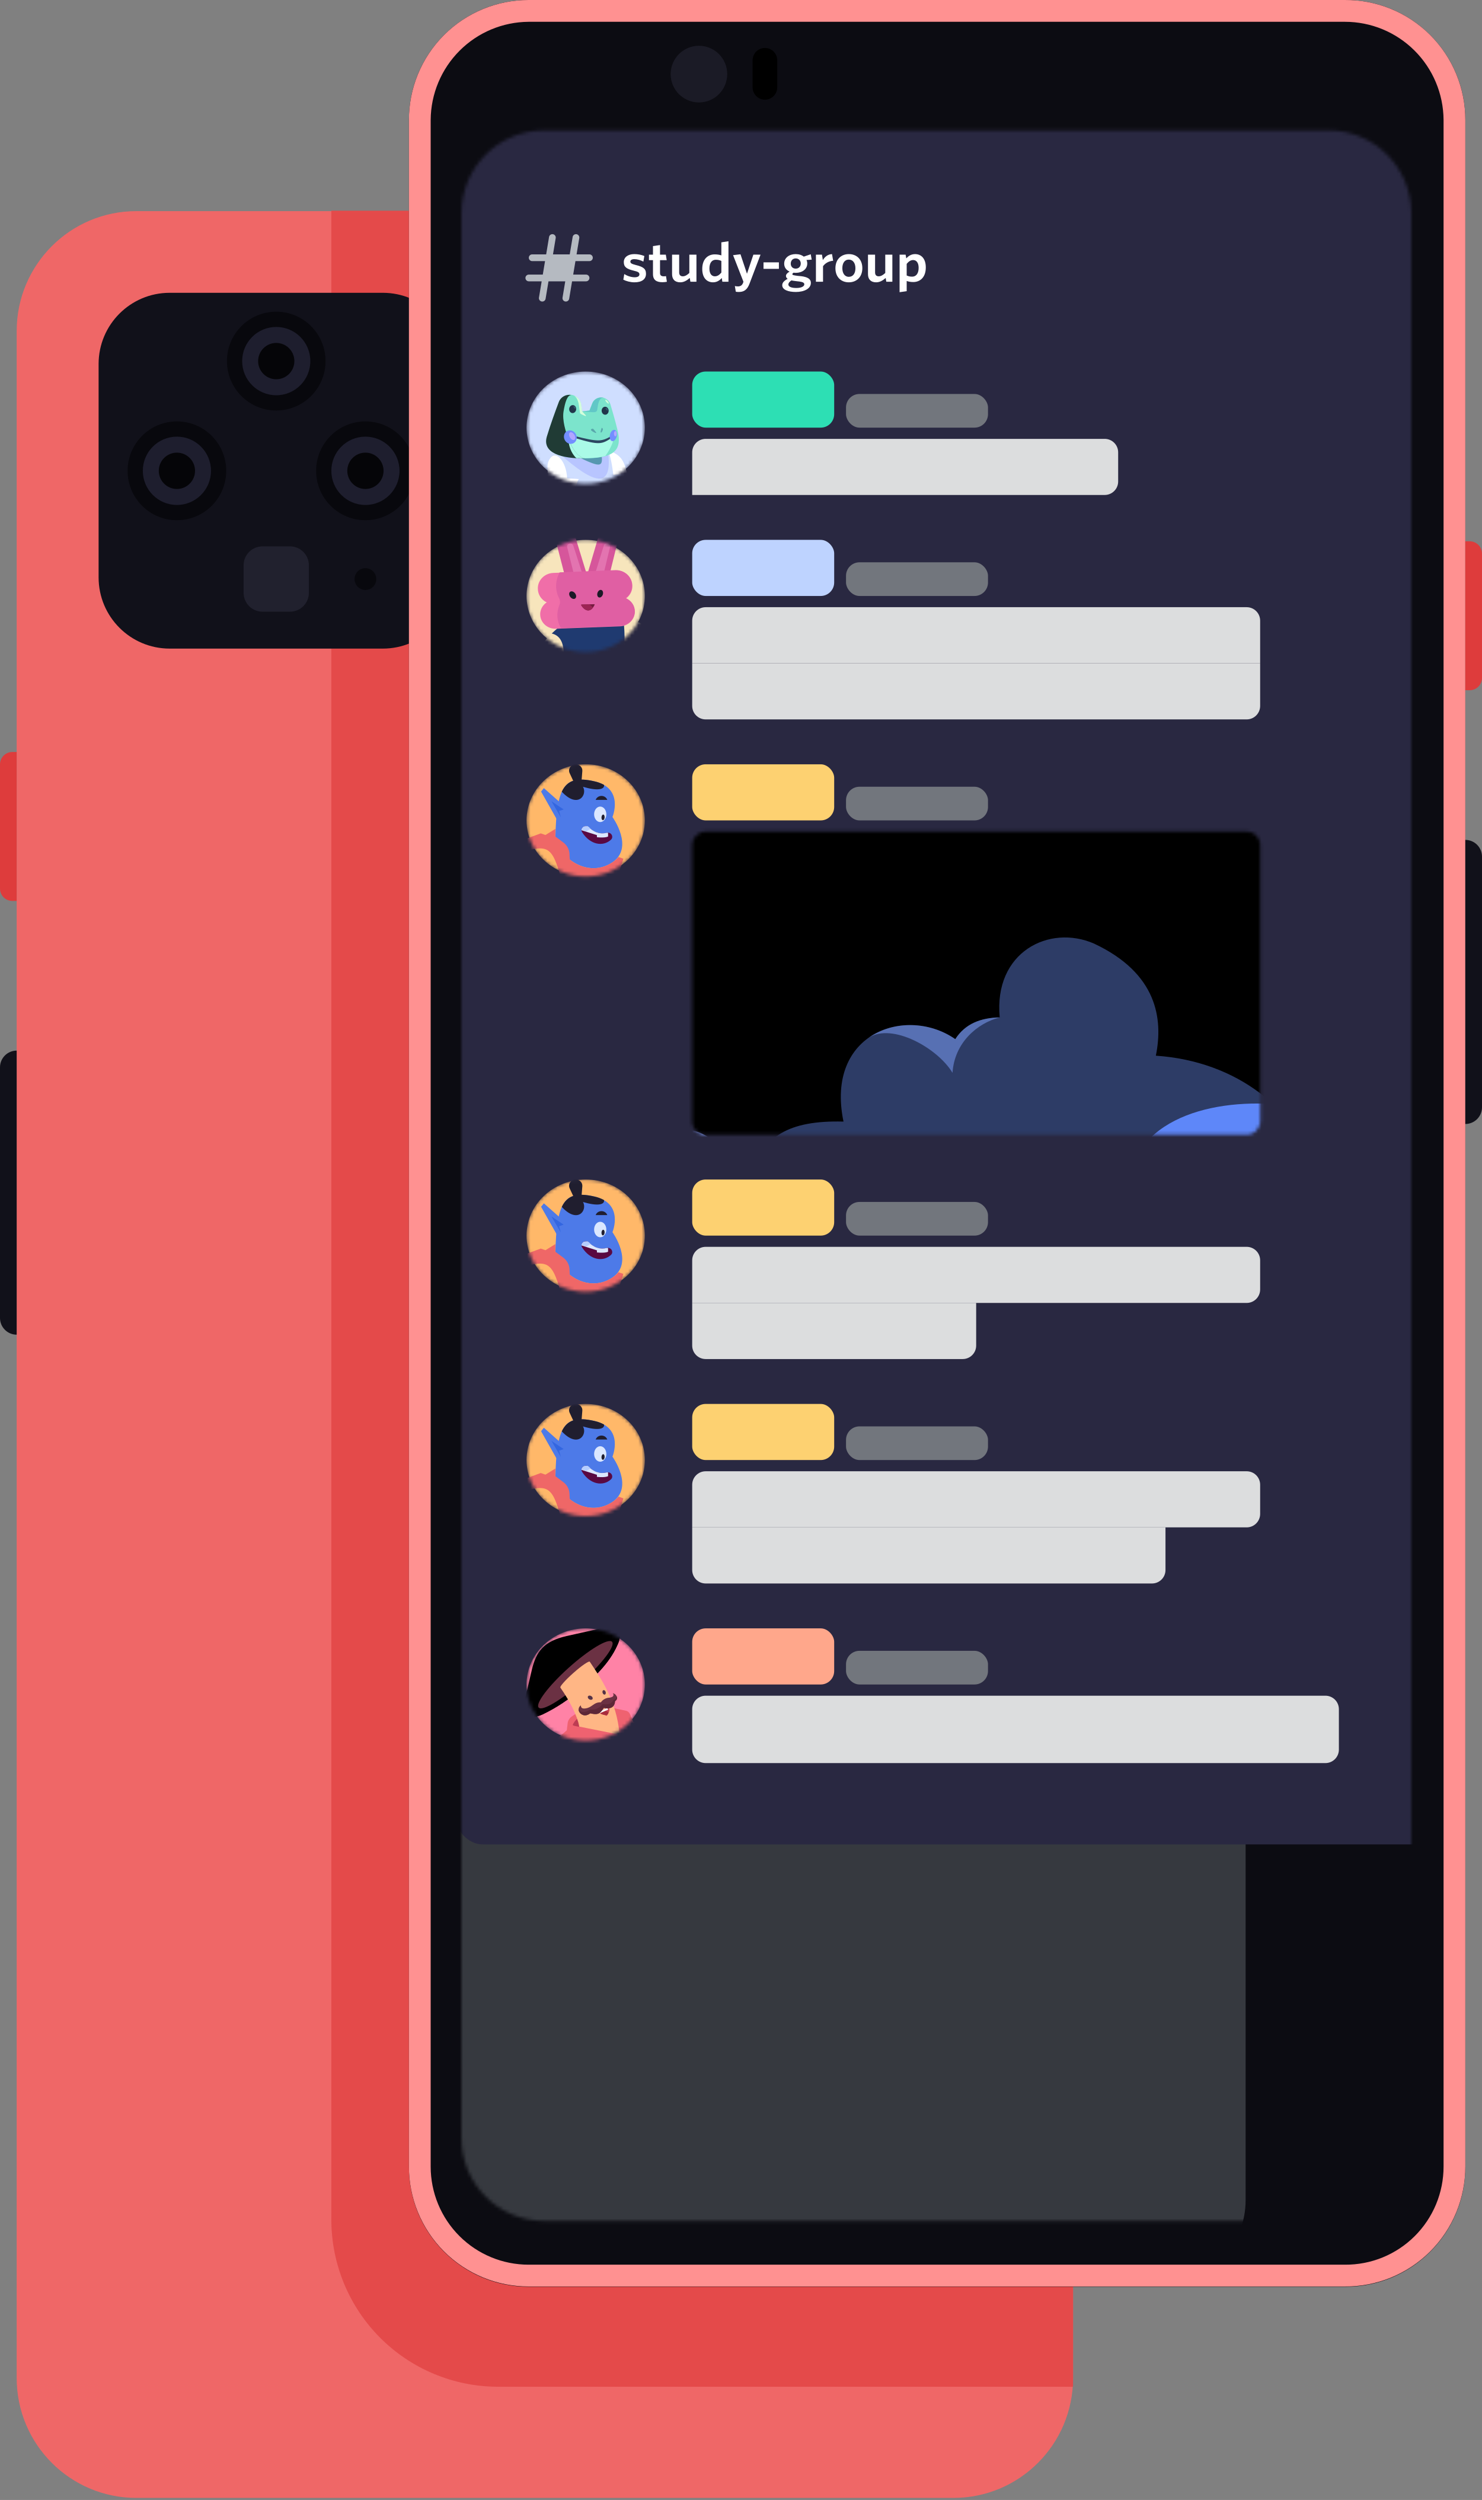 <svg width="440" height="742" viewBox="0 0 440 742" fill="none" xmlns="http://www.w3.org/2000/svg">
<rect x="0" y="0" width="440" height="742" fill="#808080" stroke="none"/>
<g clipPath="url(#clip0_26173_42682)">
<path d="M40.471 741.396H283.073C302.69 741.396 318.592 725.465 318.592 705.814L318.592 98.249C318.592 78.598 302.69 62.667 283.073 62.667H40.471C20.854 62.667 4.952 78.598 4.952 98.249L4.952 705.814C4.952 725.465 20.854 741.396 40.471 741.396Z" fill="#EF6767"/>
<path d="M283.072 62.538H98.375V659.018C98.432 672.098 103.643 684.626 112.876 693.875C122.108 703.124 134.614 708.345 147.67 708.402H318.59V98.335C318.619 93.645 317.721 88.995 315.949 84.653C314.176 80.311 311.565 76.363 308.264 73.036C304.962 69.709 301.037 67.069 296.714 65.267C292.391 63.465 287.754 62.538 283.072 62.538Z" fill="#E44A4A"/>
<path d="M4.951 267.403H3.66C2.689 267.403 1.758 267.017 1.072 266.329C0.386 265.642 9.48906e-05 264.709 9.48906e-05 263.737L9.48906e-05 226.861C9.48906e-05 225.889 0.386 224.956 1.072 224.269C1.758 223.581 2.689 223.195 3.66 223.195H4.951L4.951 267.403Z" fill="#DE3C3C"/>
<path d="M4.951 396.144C3.638 396.144 2.379 395.622 1.45 394.691C0.522 393.761 9.48906e-05 392.5 9.48906e-05 391.184L9.48906e-05 316.786C9.48906e-05 315.47 0.522 314.209 1.45 313.279C2.379 312.349 3.638 311.826 4.951 311.826V311.826L4.951 396.144Z" fill="#11111A"/>
<path d="M113.659 86.906H50.371C38.72 86.906 29.275 96.368 29.275 108.04V171.375C29.275 183.047 38.72 192.509 50.371 192.509H113.659C125.31 192.509 134.755 183.047 134.755 171.375V108.04C134.755 96.368 125.31 86.906 113.659 86.906Z" fill="#11111A"/>
<path d="M108.493 175.106C110.276 175.106 111.722 173.657 111.722 171.871C111.722 170.084 110.276 168.636 108.493 168.636C106.709 168.636 105.264 170.084 105.264 171.871C105.264 173.657 106.709 175.106 108.493 175.106Z" fill="#08080D"/>
<path d="M82.015 121.841C90.099 121.841 96.653 115.275 96.653 107.177C96.653 99.078 90.099 92.513 82.015 92.513C73.931 92.513 67.377 99.078 67.377 107.177C67.377 115.275 73.931 121.841 82.015 121.841Z" fill="#08080D"/>
<path d="M82.016 117.312C87.603 117.312 92.133 112.775 92.133 107.177C92.133 101.579 87.603 97.041 82.016 97.041C76.428 97.041 71.898 101.579 71.898 107.177C71.898 112.775 76.428 117.312 82.016 117.312Z" fill="#1E1E2E"/>
<path d="M82.016 112.568C84.989 112.568 87.398 110.154 87.398 107.177C87.398 104.199 84.989 101.786 82.016 101.786C79.044 101.786 76.635 104.199 76.635 107.177C76.635 110.154 79.044 112.568 82.016 112.568Z" fill="#050508"/>
<path d="M86.105 162.167H77.925C74.834 162.167 72.328 164.677 72.328 167.774V175.947C72.328 179.043 74.834 181.554 77.925 181.554H86.105C89.196 181.554 91.702 179.043 91.702 175.947V167.774C91.702 164.677 89.196 162.167 86.105 162.167Z" fill="#21212E"/>
<path d="M52.525 154.404C60.609 154.404 67.163 147.838 67.163 139.74C67.163 131.641 60.609 125.076 52.525 125.076C44.44 125.076 37.887 131.641 37.887 139.74C37.887 147.838 44.44 154.404 52.525 154.404Z" fill="#08080D"/>
<path d="M52.524 149.875C58.111 149.875 62.641 145.337 62.641 139.739C62.641 134.142 58.111 129.604 52.524 129.604C46.936 129.604 42.406 134.142 42.406 139.739C42.406 145.337 46.936 149.875 52.524 149.875Z" fill="#1E1E2E"/>
<path d="M52.524 145.131C55.496 145.131 57.906 142.717 57.906 139.74C57.906 136.762 55.496 134.349 52.524 134.349C49.552 134.349 47.143 136.762 47.143 139.74C47.143 142.717 49.552 145.131 52.524 145.131Z" fill="#050508"/>
<path d="M108.493 154.404C116.578 154.404 123.131 147.838 123.131 139.74C123.131 131.641 116.578 125.076 108.493 125.076C100.409 125.076 93.856 131.641 93.856 139.74C93.856 147.838 100.409 154.404 108.493 154.404Z" fill="#08080D"/>
<path d="M108.492 149.875C114.08 149.875 118.61 145.337 118.61 139.739C118.61 134.142 114.08 129.604 108.492 129.604C102.905 129.604 98.375 134.142 98.375 139.739C98.375 145.337 102.905 149.875 108.492 149.875Z" fill="#1E1E2E"/>
<path d="M108.493 145.131C111.465 145.131 113.875 142.717 113.875 139.74C113.875 136.762 111.465 134.349 108.493 134.349C105.521 134.349 103.111 136.762 103.111 139.74C103.111 142.717 105.521 145.131 108.493 145.131Z" fill="#050508"/>
<path d="M399.53 0H156.927C137.31 0 121.408 15.931 121.408 35.582V643.146C121.408 662.798 137.31 678.728 156.927 678.728H399.53C419.146 678.728 435.048 662.798 435.048 643.146V35.582C435.048 15.931 419.146 0 399.53 0Z" fill="#0C0C12"/>
<path d="M399.314 6.47C407.042 6.469 414.456 9.53 419.94 14.983C425.424 20.437 428.533 27.841 428.59 35.582V643.06C428.59 646.902 427.832 650.705 426.358 654.251C424.884 657.797 422.724 661.016 420.003 663.722C417.281 666.429 414.052 668.569 410.501 670.019C406.951 671.469 403.149 672.201 399.314 672.173H156.927C149.219 672.173 141.828 669.106 136.378 663.646C130.928 658.186 127.866 650.781 127.866 643.06V35.582C127.922 27.878 131.002 20.506 136.44 15.059C141.878 9.611 149.237 6.526 156.927 6.47H399.314ZM399.314 0H156.927C152.262 0 147.644 0.921 143.334 2.709C139.025 4.497 135.11 7.118 131.811 10.422C128.513 13.726 125.897 17.648 124.112 21.965C122.327 26.282 121.408 30.909 121.408 35.582V643.06C121.408 647.733 122.327 652.36 124.112 656.677C125.897 660.994 128.513 664.916 131.811 668.22C135.11 671.524 139.025 674.145 143.334 675.934C147.644 677.722 152.262 678.642 156.927 678.642H399.314C403.997 678.671 408.639 677.771 412.973 675.996C417.307 674.22 421.248 671.604 424.569 668.297C427.89 664.99 430.526 661.058 432.324 656.727C434.122 652.396 435.048 647.751 435.048 643.06V35.582C435.048 30.891 434.122 26.247 432.324 21.915C430.526 17.584 427.89 13.652 424.569 10.345C421.248 7.038 417.307 4.422 412.973 2.647C408.639 0.871 403.997 -0.028 399.314 0Z" fill="#FF9191"/>
<mask id="mask0_26173_42682" style="mask-type:alpha" maskUnits="userSpaceOnUse" x="137" y="38" width="283" height="622">
<path d="M394.462 38.711H161.546C147.993 38.711 137.006 49.718 137.006 63.295V634.588C137.006 648.165 147.993 659.172 161.546 659.172H394.462C408.015 659.172 419.002 648.165 419.002 634.588V63.295C419.002 49.718 408.015 38.711 394.462 38.711Z" fill="#36393F"/>
</mask>
<g mask="url(#mask0_26173_42682)">
<path d="M345.28 57.188H112.364C98.811 57.188 87.824 68.194 87.824 81.771V653.064C87.824 666.641 98.811 677.648 112.364 677.648H345.28C358.833 677.648 369.82 666.641 369.82 653.064V81.771C369.82 68.194 358.833 57.188 345.28 57.188Z" fill="#36393F"/>
<g clipPath="url(#clip1_26173_42682)">
<rect x="135.25" y="34.5" width="323.194" height="512.927" rx="8" fill="#292841"/>
<path d="M191.792 81.263C191.792 79.748 190.931 79.181 188.736 78.648C187.471 78.332 187.155 78.082 187.155 77.649C187.155 77.216 187.541 76.916 188.332 76.916C189.175 76.916 190.176 77.2 191.019 77.649L191.3 75.984C190.457 75.634 189.438 75.418 188.332 75.418C186.364 75.418 185.205 76.4 185.205 77.799C185.205 79.265 186.066 79.831 188.121 80.33C189.473 80.647 189.842 80.88 189.842 81.446C189.842 81.979 189.35 82.296 188.437 82.296C187.383 82.296 186.259 81.912 185.345 81.346L185.064 83.012C185.872 83.428 187.137 83.794 188.367 83.794C190.597 83.794 191.792 82.845 191.792 81.263Z" fill="white"/>
<path d="M197.995 83.628L197.732 81.946C197.539 81.996 197.31 82.012 197.064 82.012C196.256 82.012 195.958 81.663 195.958 81.013V77.216H197.943L197.679 75.584H195.958V72.736L193.867 73.036V75.584H192.673V77.216H193.867V81.346C193.867 83.178 194.992 83.761 196.66 83.761C197.275 83.761 197.661 83.694 197.995 83.628Z" fill="white"/>
<path d="M199.534 75.584V81.363C199.534 82.878 200.36 83.794 201.958 83.794C203.082 83.794 203.996 83.212 204.786 82.495L204.979 83.628H206.771V75.584H204.663V81.013C204.048 81.613 203.381 82.012 202.731 82.012C201.958 82.012 201.642 81.546 201.642 80.847V75.584H199.534Z" fill="white"/>
<path d="M210.621 79.714C210.621 77.949 211.412 77.1 212.518 77.1C213.239 77.1 213.643 77.216 214.17 77.449V80.897C213.608 81.579 213.01 82.012 212.237 82.012C211.307 82.012 210.621 81.28 210.621 79.714ZM208.496 79.831C208.496 82.545 209.919 83.794 211.693 83.794C212.87 83.794 213.695 83.195 214.293 82.512L214.468 83.628H216.277V71.604L214.17 71.92V75.801C213.66 75.634 213.01 75.501 212.202 75.501C210.235 75.501 208.496 76.833 208.496 79.831Z" fill="white"/>
<path d="M219.316 86.659C220.845 86.659 221.828 86.076 222.548 84.144L225.798 75.584H223.672L221.775 81.246L219.843 75.468L217.648 75.734L220.722 83.611L220.651 83.844C220.37 84.71 219.808 85.01 219.106 85.01C218.737 85.01 218.438 84.96 218.175 84.894L218.456 86.576C218.649 86.625 218.86 86.659 219.316 86.659Z" fill="white"/>
<path d="M231.249 79.797V77.866H226.683V79.797H231.249Z" fill="white"/>
<path d="M237.74 78.199C237.74 79.081 237.178 79.731 236.247 79.731C235.334 79.731 234.772 79.098 234.772 78.265C234.772 77.383 235.316 76.7 236.247 76.7C237.143 76.7 237.74 77.35 237.74 78.199ZM240.744 83.961C240.744 82.728 239.655 82.212 237.916 81.979L236.827 81.879C235.509 81.696 235.246 81.629 235.246 81.363C235.246 81.23 235.386 81.08 235.597 80.93C235.808 80.963 236.036 80.98 236.282 80.98C238.109 80.98 239.672 79.947 239.672 78.215C239.672 77.849 239.602 77.483 239.444 77.166L240.989 77.066L240.708 75.468L238.636 76.167C238.021 75.684 237.213 75.418 236.229 75.418C234.332 75.418 232.822 76.5 232.822 78.265C232.822 79.331 233.419 80.164 234.42 80.614C233.718 81.013 233.349 81.446 233.349 81.896C233.349 82.212 233.507 82.512 233.841 82.762C232.787 83.328 232.242 83.911 232.242 84.66C232.242 85.993 233.981 86.659 236.282 86.659C238.741 86.659 240.744 85.693 240.744 83.961ZM236.423 85.476C234.824 85.476 234.069 85.043 234.069 84.444C234.069 84.028 234.35 83.644 234.965 83.228C235.386 83.311 235.65 83.361 236.229 83.428L237.371 83.561C238.425 83.711 238.794 83.961 238.794 84.394C238.794 84.993 237.933 85.476 236.423 85.476Z" fill="white"/>
<path d="M247.358 77.399L247.024 75.418C245.707 75.484 244.864 76.267 244.301 77.2L244.038 75.584H242.246V83.628H244.354V79.015C244.969 78.149 246.04 77.483 247.358 77.399Z" fill="white"/>
<path d="M256.026 79.598C256.026 76.983 254.34 75.418 252.021 75.418C249.72 75.418 248.034 77 248.034 79.614C248.034 82.229 249.702 83.794 252.003 83.794C254.322 83.794 256.026 82.212 256.026 79.598ZM253.971 79.614C253.971 81.113 253.303 82.162 252.003 82.162C250.774 82.162 250.089 81.08 250.089 79.598C250.089 78.115 250.756 77.05 252.003 77.05C253.268 77.05 253.971 78.132 253.971 79.614Z" fill="white"/>
<path d="M257.701 75.584V81.363C257.701 82.878 258.526 83.794 260.124 83.794C261.249 83.794 262.162 83.212 262.952 82.495L263.146 83.628H264.937V75.584H262.829V81.013C262.215 81.613 261.547 82.012 260.897 82.012C260.124 82.012 259.808 81.546 259.808 80.847V75.584H257.701Z" fill="white"/>
<path d="M272.74 79.498C272.74 81.263 271.915 82.112 270.825 82.112C270.105 82.112 269.701 81.996 269.192 81.763V78.315C269.754 77.633 270.351 77.183 271.107 77.183C272.055 77.183 272.74 77.949 272.74 79.498ZM274.865 79.381C274.865 76.683 273.443 75.418 271.669 75.418C270.492 75.418 269.666 76.034 269.069 76.683L268.876 75.584H267.084V86.725L269.192 86.426V83.395C269.701 83.578 270.351 83.711 271.159 83.711C273.109 83.711 274.865 82.379 274.865 79.381Z" fill="white"/>
<mask id="mask1_26173_42682" style="mask-type:alpha" maskUnits="userSpaceOnUse" x="156" y="110" width="36" height="34">
<ellipse cx="173.893" cy="126.927" rx="17.565" ry="16.654" fill="#C4C4C4"/>
</mask>
<g mask="url(#mask1_26173_42682)">
<ellipse cx="173.893" cy="126.927" rx="17.565" ry="16.654" fill="#CFDEFF"/>
<path d="M193.45 149.356C193.113 148.57 192.56 147.884 191.85 147.371C191.141 146.858 190.302 146.538 189.423 146.445L187.588 146.248C184.894 137.152 186.209 135.099 178.427 133.014L172.139 132.763C172.139 132.763 165.751 132.827 163.422 135.826L166.78 146.164C166.78 146.164 165.483 153.004 166.119 156.48L174.301 155.517L177.928 166.539C191.295 164.719 197.486 158.816 197.486 158.816L193.45 149.356Z" fill="#CFDEFF"/>
<path d="M164.918 133.612C173.914 141.691 182.031 147.224 180.582 134.557L164.918 133.612Z" fill="#B8C5FF"/>
<path d="M169.32 134.587C177.137 138.149 179.169 139.487 178.629 135.261L169.32 134.587Z" fill="#5697B0"/>
<path d="M186.176 140.509C185.206 136.693 184.487 135.046 180.512 133.646C181.595 136.046 182.095 140.989 182.095 140.989L186.176 140.509Z" fill="white"/>
<path d="M172.811 122.104L172.511 119.99C172.411 119.301 172.084 118.657 171.579 118.152C171.074 117.647 170.416 117.306 169.701 117.18V117.18C168.915 117.044 168.108 117.177 167.422 117.555C166.735 117.933 166.212 118.532 165.945 119.247C164.963 121.842 163.429 126.018 162.376 129.53C160.7 135.127 168.472 136.472 176.095 135.961C183.719 135.449 184.415 132.254 183.327 127.616C182.63 124.723 181.752 121.768 181.204 119.932C181.037 119.419 180.718 118.962 180.287 118.617C179.856 118.271 179.33 118.052 178.775 117.986V117.986C178.152 117.913 177.525 118.04 176.991 118.347C176.458 118.655 176.049 119.124 175.828 119.683L174.986 121.848L172.811 122.104Z" fill="#7CE4CC"/>
<path d="M182.311 129.777L181.767 129.592L178.99 130.499L176.161 130.832L171.249 129.864C171.249 129.864 168.523 125.849 168.75 130.296C168.926 133.368 170.299 135.139 171.133 135.952C172.78 136.035 174.43 136.016 176.072 135.896C177.312 135.837 178.539 135.646 179.731 135.327C180.551 134.209 181.87 132.148 182.311 129.777Z" fill="#AAFAE7"/>
<path opacity="0.74" d="M168.661 129.993C168.023 128.31 166.864 124.765 167.316 122.102C167.769 119.439 168.374 117.252 169.659 117.238C168.877 117.102 168.073 117.235 167.39 117.612C166.706 117.989 166.185 118.586 165.919 119.299C164.942 121.887 163.415 126.05 162.367 129.553C160.871 134.537 166.9 136.134 173.636 136.055C172.172 135.815 170.304 134.332 168.661 129.993Z" fill="url(#paint0_linear_26173_42682)"/>
<path d="M173.635 136.016L173.093 136.025L172.578 136.03L171.771 135.988L171.518 136.018L171.112 135.983C170.286 135.201 168.92 133.438 168.745 130.38C168.733 130.325 168.735 130.268 168.75 130.214C170.364 134.34 172.202 135.8 173.635 136.016Z" fill="#AAFAE7"/>
<path d="M181.664 129.306L181.664 129.93C178.694 131.792 178.213 132.309 170.51 129.936L170.428 129.355L170.761 129.447C177.281 131.073 178.526 131.221 181.664 129.306Z" fill="#2C4661"/>
<path d="M169.911 131.686C170.91 131.426 171.461 130.344 171.141 129.269C170.821 128.195 169.751 127.535 168.751 127.795C167.752 128.055 167.201 129.137 167.521 130.212C167.841 131.286 168.911 131.946 169.911 131.686Z" fill="#738EFF"/>
<path d="M183.122 129.465C183.321 128.543 183.027 127.703 182.464 127.589C181.902 127.475 181.284 128.13 181.085 129.052C180.885 129.974 181.18 130.813 181.742 130.927C182.304 131.041 182.922 130.386 183.122 129.465Z" fill="#738EFF"/>
<path opacity="0.41" d="M175.482 127.683C175.339 127.48 175.578 127.342 175.768 127.264C175.844 127.237 175.929 127.233 176.009 127.253C176.089 127.273 176.16 127.316 176.214 127.377L176.945 128.282C177.157 128.56 176.843 128.57 176.529 128.386C176.216 128.203 175.702 128.015 175.482 127.683Z" fill="#284E7A"/>
<path opacity="0.41" d="M178.745 128.112L178.961 127.62C178.999 127.536 179.01 127.442 178.992 127.351C178.974 127.26 178.928 127.176 178.861 127.11L178.761 127.012C178.752 127.001 178.74 126.993 178.727 126.989C178.713 126.984 178.699 126.982 178.685 126.984C178.671 126.985 178.658 126.99 178.647 126.998C178.635 127.006 178.626 127.016 178.62 127.028C178.488 127.379 178.386 127.74 178.315 128.108C178.285 128.496 178.538 128.467 178.745 128.112Z" fill="#284E7A"/>
<path d="M175.6 122.321L172.867 122.118L175.046 121.862L175.89 119.691C176.111 119.131 176.521 118.66 177.056 118.352C177.59 118.044 178.219 117.916 178.842 117.989V117.989L179.375 118.092C178.076 117.859 177.646 119.291 177.403 121.032C177.279 121.986 177.32 122.478 175.6 122.321Z" fill="#61C7C7"/>
<path d="M180.704 121.921C180.703 121.264 180.238 120.727 179.665 120.72C179.092 120.713 178.627 121.24 178.628 121.897C178.628 122.553 179.094 123.091 179.667 123.097C180.24 123.104 180.704 122.577 180.704 121.921Z" fill="#21354A"/>
<path d="M171.061 121.525C171.125 120.871 170.714 120.296 170.143 120.24C169.572 120.183 169.057 120.667 168.993 121.321C168.929 121.975 169.34 122.55 169.911 122.606C170.482 122.663 170.997 122.178 171.061 121.525Z" fill="#21354A"/>
<path d="M166.755 146.28C167.934 146.306 169.437 146.185 170.777 146.137C170.749 145.624 170.791 145.11 170.905 144.609C171.104 143.768 171.413 142.955 171.824 142.19C170.75 142.096 169.446 142.002 168.38 141.962C168.122 136.903 165.324 134.151 163.801 135.541C163.079 136.198 162.643 137.093 162.579 138.051C162.546 138.825 162.637 140.08 162.591 140.36C162.464 141.283 161.786 141.555 162.631 143.272C163.068 144.128 162.276 146.229 166.755 146.28Z" fill="white"/>
<path d="M170.416 117.422C171.508 118.089 171.793 119.702 171.885 120.351C171.976 120.999 172.14 122.16 172.182 122.457C172.224 122.754 172.323 122.852 173.357 123.306C174.391 123.761 173.958 123.318 173.485 122.797L172.849 122.131L172.552 120.025C172.468 119.45 172.226 118.905 171.85 118.447C171.475 117.99 170.979 117.635 170.416 117.422V117.422Z" fill="#D4FFDC"/>
<path d="M180.1 121.125C180.493 121.271 180.587 122.14 180.196 121.801C179.804 121.462 179.559 120.941 180.1 121.125Z" fill="#335A70"/>
<path d="M170.559 120.623C170.923 120.772 171.022 121.668 170.654 121.299C170.287 120.929 169.989 120.442 170.559 120.623Z" fill="#335A70"/>
<path d="M170.486 130.558C170.861 130.371 170.886 129.723 170.543 129.111C170.2 128.499 169.619 128.154 169.244 128.341C168.869 128.528 168.843 129.176 169.186 129.788C169.529 130.4 170.111 130.745 170.486 130.558Z" fill="#B2A6FF"/>
<path d="M183.084 128.726C183.081 128.292 182.901 127.94 182.682 127.938C182.463 127.937 182.287 128.287 182.29 128.721C182.293 129.154 182.473 129.507 182.692 129.509C182.911 129.51 183.086 129.16 183.084 128.726Z" fill="#B2A6FF"/>
<path d="M180.197 118.868C180.809 119.346 180.988 120.204 180.3 119.598C179.613 118.991 179.457 118.295 180.197 118.868Z" fill="#D4FFDC"/>
</g>
<g clipPath="url(#clip2_26173_42682)">
<rect x="205.51" y="110.273" width="42.156" height="16.654" rx="4" fill="#2DDFB4"/>
<rect x="251.179" y="116.935" width="42.156" height="9.992" rx="4" fill="#72767D"/>
</g>
<path d="M205.51 134.258C205.51 132.049 207.301 130.258 209.51 130.258H327.977C330.186 130.258 331.977 132.049 331.977 134.258V142.911C331.977 145.12 330.186 146.911 327.977 146.911H205.51V134.258Z" fill="#DCDDDE"/>
<mask id="mask2_26173_42682" style="mask-type:alpha" maskUnits="userSpaceOnUse" x="156" y="160" width="36" height="34">
<ellipse cx="173.893" cy="176.887" rx="17.565" ry="16.654" fill="#C4C4C4"/>
</mask>
<g mask="url(#mask2_26173_42682)">
<ellipse cx="173.893" cy="176.887" rx="17.565" ry="16.654" fill="#F7E5BC"/>
<path d="M194.092 187.312L191.705 192.532C191.518 192.944 191.246 193.317 190.905 193.627C190.564 193.938 190.16 194.18 189.718 194.341C189.276 194.501 188.805 194.575 188.332 194.56C187.859 194.544 187.395 194.439 186.966 194.25L178.045 190.401L182.488 183.76L187.924 186.635L188.725 184.388C191.531 185.445 193.029 186.37 194.092 187.312Z" fill="#F7E5BC"/>
<path d="M183.726 184.784C187.315 185.346 187.646 186.056 188.604 187.84L184.754 187.427L183.726 184.784Z" fill="#F7E5BC"/>
<path d="M166.824 156.487C166.11 156.698 165.508 157.158 165.139 157.775C164.77 158.392 164.663 159.118 164.838 159.807L168.41 173.634L174.804 172.378L170.501 158.37C170.393 158.016 170.212 157.685 169.968 157.398C169.724 157.11 169.422 156.872 169.079 156.697C168.737 156.522 168.361 156.413 167.974 156.377C167.587 156.341 167.196 156.378 166.824 156.487V156.487Z" fill="#D6569B"/>
<path d="M170.379 170.396L172.905 170.297L170.222 161.971C170.185 161.851 170.122 161.74 170.038 161.644C169.953 161.549 169.849 161.471 169.731 161.415C169.613 161.359 169.485 161.327 169.353 161.32C169.222 161.314 169.091 161.333 168.967 161.376V161.376C168.751 161.455 168.573 161.606 168.467 161.801C168.361 161.996 168.334 162.221 168.392 162.433L170.379 170.396Z" fill="#E374B0"/>
<path d="M181.617 156.421C182.334 156.625 182.941 157.08 183.317 157.693C183.692 158.307 183.807 159.033 183.638 159.724L180.223 173.568L173.812 172.395L177.958 158.337C178.062 157.981 178.24 157.649 178.482 157.359C178.723 157.07 179.023 156.829 179.363 156.65C179.704 156.472 180.079 156.36 180.466 156.32C180.853 156.281 181.244 156.315 181.617 156.421V156.421Z" fill="#D6569B"/>
<path d="M179.195 170.363L176.687 170.28L179.265 161.921C179.302 161.802 179.365 161.691 179.449 161.596C179.534 161.5 179.639 161.423 179.757 161.369C179.875 161.314 180.004 161.284 180.136 161.279C180.267 161.275 180.398 161.297 180.52 161.343V161.343C180.735 161.418 180.915 161.565 181.024 161.757C181.133 161.949 181.164 162.172 181.112 162.384L179.195 170.363Z" fill="#E374B0"/>
<path d="M186.356 190.517L185.311 193.655L185.171 194.052L183.882 197.884H159.907C159.681 197.042 159.96 196.877 160.569 195.935C161.179 194.993 160.866 195.241 160.953 192.961C161.022 191.359 161.632 189.872 163.81 188.022C164.472 187.477 164.629 187.262 165.309 186.668L165.518 186.486L165.622 186.387L165.762 186.288L182.14 183.843L185.433 189.046L186.356 190.517Z" fill="#F7E5BC"/>
<path d="M185.311 193.655C185.206 195.158 185.067 196.579 184.893 197.884H167.278C167.295 197.207 167.313 196.364 167.347 195.34C167.345 195.23 167.35 195.119 167.365 195.01V193.738C167.243 190.715 166.337 188.65 163.811 188.022C164.281 187.576 164.769 187.13 165.309 186.668L165.518 186.486L165.762 186.288L182.14 183.843C183.429 184.289 184.283 184.603 185.259 185.544C185.363 186.734 185.416 187.907 185.433 189.046C185.45 190.649 185.398 192.185 185.311 193.655Z" fill="#1F3A70"/>
<path d="M183.739 177.304L164.73 178.025C162.228 178.12 160.281 180.12 160.381 182.492L160.382 182.498C160.482 184.87 162.591 186.717 165.093 186.622L184.102 185.901C186.604 185.806 188.551 183.806 188.451 181.434L188.45 181.427C188.35 179.055 186.241 177.209 183.739 177.304Z" fill="#F06EA8"/>
<path d="M182.746 169.314L164.276 170.048C161.633 170.153 159.579 172.27 159.69 174.777L159.697 174.927C159.807 177.434 162.04 179.381 164.684 179.276L183.154 178.542C185.798 178.437 187.852 176.32 187.741 173.813L187.734 173.663C187.623 171.156 185.39 169.209 182.746 169.314Z" fill="#F06EA8"/>
<path d="M184.039 185.759C186.478 185.659 188.482 183.793 188.482 181.48C188.49 180.639 188.236 179.815 187.753 179.109C187.27 178.404 186.578 177.85 185.764 177.515C186.377 177.072 186.868 176.496 187.195 175.834C187.523 175.173 187.677 174.446 187.646 173.716V173.567C187.619 172.971 187.468 172.385 187.202 171.843C186.936 171.302 186.56 170.815 186.096 170.412C185.631 170.008 185.087 169.696 184.495 169.492C183.903 169.287 183.274 169.196 182.645 169.223L166.163 169.884C164.682 172.576 164.891 175.467 165.988 177.549C166.148 177.864 166.239 178.206 166.254 178.556C166.269 178.905 166.208 179.254 166.075 179.58C164.49 183.578 166.581 186.469 166.581 186.469L184.039 185.759Z" fill="#E05FA3"/>
<path d="M170.73 177.661C171.148 177.401 171.172 176.733 170.782 176.168C170.392 175.603 169.736 175.355 169.318 175.615C168.899 175.875 168.876 176.543 169.266 177.108C169.655 177.673 170.311 177.921 170.73 177.661Z" fill="#1B1926"/>
<path d="M178.985 176.427C179.166 175.812 178.952 175.218 178.507 175.1C178.063 174.982 177.555 175.385 177.374 176.001C177.193 176.616 177.407 177.21 177.851 177.327C178.296 177.445 178.804 177.042 178.985 176.427Z" fill="#1B1926"/>
<path d="M172.557 179.647C173.707 181.497 175.397 181.926 176.529 179.531C176.543 179.51 176.55 179.485 176.549 179.46C176.548 179.435 176.54 179.411 176.525 179.39C176.511 179.37 176.49 179.353 176.467 179.343C176.443 179.333 176.416 179.329 176.39 179.333L172.679 179.432C172.654 179.435 172.63 179.443 172.609 179.457C172.588 179.47 172.571 179.488 172.559 179.509C172.547 179.53 172.54 179.554 172.54 179.578C172.54 179.602 172.546 179.625 172.557 179.647Z" fill="#751B40"/>
<path d="M174.874 179.382L172.679 179.432C172.654 179.435 172.63 179.443 172.609 179.457C172.588 179.47 172.571 179.488 172.559 179.509C172.547 179.53 172.54 179.554 172.54 179.578C172.54 179.602 172.546 179.625 172.557 179.647C173.55 181.232 174.926 181.778 176.024 180.39C175.752 179.956 175.352 179.606 174.874 179.382V179.382Z" fill="#9C2455"/>
</g>
<g clipPath="url(#clip3_26173_42682)">
<rect x="205.51" y="160.234" width="42.156" height="16.654" rx="4" fill="#BED3FF"/>
<rect x="251.179" y="166.896" width="42.156" height="9.992" rx="4" fill="#72767D"/>
</g>
<path d="M205.51 184.218C205.51 182.009 207.301 180.218 209.51 180.218H370.133C372.342 180.218 374.133 182.009 374.133 184.218V196.872H205.51V184.218Z" fill="#DCDDDE"/>
<path d="M205.51 196.872H374.133V209.525C374.133 211.734 372.342 213.525 370.133 213.525H209.51C207.301 213.525 205.51 211.734 205.51 209.525V196.872Z" fill="#DCDDDE"/>
<mask id="mask3_26173_42682" style="mask-type:alpha" maskUnits="userSpaceOnUse" x="156" y="226" width="36" height="35">
<ellipse cx="173.893" cy="243.501" rx="17.565" ry="16.654" fill="#C4C4C4"/>
</mask>
<g mask="url(#mask3_26173_42682)">
<ellipse cx="173.893" cy="243.501" rx="17.565" ry="16.654" fill="#FFB869"/>
<path d="M164.879 248.94C166.929 255.699 175.176 260.381 181.792 255.964C188.408 251.546 181.838 242.491 181.838 242.491C181.838 242.491 185.426 233.921 176.434 231.889C167.441 229.857 165.205 233.567 164.879 248.94Z" fill="#4D7AE8"/>
<path d="M178.204 243.993C177.2 243.993 176.387 242.964 176.387 241.695C176.387 240.427 177.2 239.398 178.204 239.398C179.207 239.398 180.021 240.427 180.021 241.695C180.021 242.964 179.207 243.993 178.204 243.993Z" fill="#DBE7FF"/>
<path d="M178.984 243.439C178.727 243.423 178.546 243.034 178.579 242.572C178.612 242.11 178.847 241.748 179.104 241.765C179.361 241.781 179.542 242.17 179.509 242.632C179.476 243.095 179.24 243.456 178.984 243.439Z" fill="#201E2F"/>
<path d="M180.3 237.411C180.18 237.068 179.949 236.769 179.639 236.558C179.329 236.346 178.958 236.232 178.576 236.232C178.195 236.232 177.823 236.346 177.514 236.558C177.204 236.769 176.973 237.068 176.853 237.411H180.3Z" fill="#201E2F"/>
<path d="M180.114 247.173C178.344 247.614 176.434 247.217 174.849 245.582C174.642 245.359 174.352 245.22 174.039 245.195C173.726 245.17 173.415 245.262 173.172 245.45C172.907 245.62 172.724 245.883 172.663 246.181C172.602 246.479 172.668 246.788 172.846 247.04C175.269 250.795 179.043 251.369 181.372 249.249C181.532 249.113 181.651 248.939 181.717 248.745C181.782 248.55 181.792 248.343 181.745 248.145C181.713 247.975 181.643 247.815 181.542 247.672C181.441 247.53 181.309 247.409 181.156 247.318C181.002 247.226 180.83 247.166 180.651 247.141C180.472 247.116 180.289 247.127 180.114 247.173Z" fill="#590942"/>
<path d="M178.763 247.35C179.22 247.353 179.675 247.294 180.114 247.173H180.533V248.277C180.533 248.277 179.834 248.763 177.225 248.498V247.88L172.659 246.422C172.661 246.24 172.708 246.061 172.797 245.9C172.887 245.738 173.015 245.599 173.172 245.494C173.172 245.483 173.177 245.471 173.185 245.463C173.194 245.455 173.206 245.45 173.218 245.45C173.41 245.326 173.639 245.264 173.871 245.274C173.917 245.229 174.01 245.274 174.057 245.274H174.476C174.523 245.318 174.569 245.318 174.569 245.362C174.569 245.406 174.663 245.362 174.663 245.406L174.849 245.539C175.125 245.838 175.438 246.105 175.781 246.334L176.433 246.731C176.737 246.909 177.067 247.043 177.412 247.129C177.847 247.271 178.303 247.345 178.763 247.35Z" fill="#DBE7FF"/>
<path d="M173.172 245.45C173.172 245.438 173.177 245.427 173.185 245.419C173.194 245.41 173.206 245.406 173.218 245.406C173.41 245.281 173.639 245.219 173.871 245.229C173.917 245.185 174.01 245.229 174.057 245.229H174.476C174.523 245.273 174.569 245.273 174.569 245.317C174.569 245.362 174.663 245.317 174.663 245.362L174.849 245.494C174.996 245.678 175.168 245.841 175.361 245.98L174.057 246.731L172.659 246.289C172.675 246.122 172.729 245.961 172.817 245.816C172.906 245.671 173.027 245.546 173.172 245.45Z" fill="#B5CDFF"/>
<path d="M166.789 234.981C168.466 231.447 171.402 230.74 176.434 231.889C177.447 232.103 178.421 232.461 179.322 232.949C179.602 234.363 177.319 234.804 173.079 233.523C174.477 235.909 171.588 240.149 166.789 234.981Z" fill="#201E2F"/>
<path d="M172.66 231.756L172.893 228.841C172.914 228.575 172.874 228.307 172.776 228.057C172.678 227.807 172.524 227.58 172.325 227.391C172.126 227.202 171.887 227.057 171.623 226.964C171.359 226.871 171.077 226.833 170.796 226.853C170.48 226.87 170.173 226.959 169.901 227.114C169.63 227.268 169.402 227.482 169.237 227.739C169.072 227.995 168.975 228.286 168.954 228.585C168.934 228.885 168.99 229.185 169.119 229.459L170.517 232.463L172.66 231.756Z" fill="#201E2F"/>
<path d="M160.546 247.35L161.944 247.836L164.879 246.024V248.277L167.302 250.088C167.811 250.485 168.23 250.975 168.534 251.529C168.838 252.084 169.021 252.69 169.072 253.313L169.165 255.124C172.706 257.907 177.552 258.791 181.792 255.964C182.481 255.527 183.094 254.99 183.609 254.373L185.053 254.859C185.053 254.859 182.118 266.566 177.226 268.686C172.334 270.806 168.932 268.686 168.932 268.686C163.807 252.165 165.298 249.072 152.625 253.843L152.02 250.486L160.546 247.35Z" fill="#EF6767"/>
<path d="M170.703 242.093L161.477 233.92L160.639 234.936L167.767 247.526L170.703 242.093Z" fill="#4D7AE8"/>
<path d="M167.348 240.238L163.714 237.808L166.509 242.579L165.997 240.724L167.348 240.238Z" fill="#3366E0"/>
</g>
<g clipPath="url(#clip4_26173_42682)">
<rect x="205.51" y="226.848" width="42.156" height="16.654" rx="4" fill="#FDD171"/>
<rect x="251.179" y="233.509" width="42.156" height="9.992" rx="4" fill="#72767D"/>
</g>
<mask id="mask4_26173_42682" style="mask-type:alpha" maskUnits="userSpaceOnUse" x="205" y="246" width="170" height="91">
<path d="M205.51 250.832C205.51 248.623 207.301 246.832 209.51 246.832H370.133C372.342 246.832 374.133 248.623 374.133 250.832V332.761C374.133 334.97 372.342 336.761 370.133 336.761H209.51C207.301 336.761 205.51 334.97 205.51 332.761V250.832Z" fill="#DCDDDE"/>
</mask>
<g mask="url(#mask4_26173_42682)">
<path d="M533.866 226.848H-122.075V348.433H533.866V226.848Z" fill="url(#paint1_linear_26173_42682)"/>
<path d="M251.107 226.848C151.343 273.52 36.338 348.432 36.338 348.432H-14.097L160.787 226.848H251.107Z" fill="url(#paint2_linear_26173_42682)"/>
<path d="M419.456 226.848C327.231 260.779 215.381 304.149 215.381 304.149C245.126 285.232 336.04 238.987 371.602 226.848H419.456Z" fill="url(#paint3_linear_26173_42682)"/>
<path d="M250.595 253.631C278.148 237.958 294.843 230.208 294.843 230.208C273.805 232.966 261.411 241.648 250.595 253.631Z" fill="url(#paint4_linear_26173_42682)"/>
<path opacity="0.4" d="M343.168 313.336C345.36 302.518 343.659 288.902 324.813 280.065C311.518 274.258 294.986 282.551 296.809 301.974C291.237 302.071 286.567 303.819 283.617 308.422C269.277 298.419 244.92 306.324 250.431 332.894C234.083 332.448 226.36 337.4 223.554 348.432H324.813L390.571 348.374C385.47 329.476 367.238 314.948 343.168 313.336Z" fill="#7196FF"/>
<path opacity="0.5" d="M282.797 318.424C283.371 309.451 290.151 303.683 296.809 301.974C291.237 302.071 286.566 303.819 283.616 308.422C275.893 303.042 265.282 302.848 257.969 307.956C264.913 303.547 278.372 311.044 282.797 318.424Z" fill="#83A4FF"/>
<path d="M461.963 348.432C461.963 324.659 444.448 324.018 444.448 324.018C448.955 299.643 424.024 279.599 398.704 293.039C373.384 306.48 387.232 328.835 387.232 328.835C367.3 325.086 340.628 328.796 335.24 348.432H461.963Z" fill="#5E87F9"/>
<path d="M236.542 348.432C233.1 343.207 222.673 340.877 214.93 342.256C211.14 335.4 199.484 331.612 190.941 339.226C183.218 338.565 173.017 340.993 172.033 348.432H236.542Z" fill="#83A4FF"/>
</g>
<mask id="mask5_26173_42682" style="mask-type:alpha" maskUnits="userSpaceOnUse" x="156" y="350" width="36" height="34">
<ellipse cx="173.893" cy="366.737" rx="17.565" ry="16.654" fill="#C4C4C4"/>
</mask>
<g mask="url(#mask5_26173_42682)">
<ellipse cx="173.893" cy="366.737" rx="17.565" ry="16.654" fill="#FFB869"/>
<path d="M164.879 372.176C166.929 378.934 175.176 383.617 181.792 379.199C188.408 374.782 181.838 365.726 181.838 365.726C181.838 365.726 185.426 357.157 176.434 355.125C167.441 353.093 165.205 356.803 164.879 372.176Z" fill="#4D7AE8"/>
<path d="M178.204 367.228C177.2 367.228 176.387 366.2 176.387 364.931C176.387 363.663 177.2 362.634 178.204 362.634C179.207 362.634 180.021 363.663 180.021 364.931C180.021 366.2 179.207 367.228 178.204 367.228Z" fill="#DBE7FF"/>
<path d="M178.984 366.675C178.727 366.659 178.546 366.27 178.579 365.808C178.612 365.345 178.847 364.984 179.104 365.001C179.361 365.017 179.542 365.405 179.509 365.868C179.476 366.33 179.24 366.692 178.984 366.675Z" fill="#201E2F"/>
<path d="M180.3 360.646C180.18 360.303 179.949 360.005 179.639 359.794C179.329 359.582 178.958 359.468 178.576 359.468C178.195 359.468 177.823 359.582 177.514 359.794C177.204 360.005 176.973 360.303 176.853 360.646H180.3Z" fill="#201E2F"/>
<path d="M180.114 370.409C178.344 370.85 176.434 370.453 174.849 368.818C174.642 368.594 174.352 368.455 174.039 368.431C173.726 368.406 173.415 368.497 173.172 368.686C172.907 368.856 172.724 369.119 172.663 369.417C172.602 369.715 172.668 370.024 172.846 370.276C175.269 374.031 179.043 374.605 181.372 372.485C181.532 372.349 181.651 372.174 181.717 371.98C181.782 371.786 181.792 371.579 181.745 371.38C181.713 371.211 181.643 371.05 181.542 370.908C181.441 370.766 181.309 370.645 181.156 370.554C181.002 370.462 180.83 370.402 180.651 370.377C180.472 370.352 180.289 370.363 180.114 370.409Z" fill="#590942"/>
<path d="M178.763 370.586C179.22 370.589 179.675 370.53 180.114 370.409H180.533V371.513C180.533 371.513 179.834 371.999 177.225 371.734V371.116L172.659 369.658C172.661 369.476 172.708 369.297 172.797 369.135C172.887 368.974 173.015 368.835 173.172 368.73C173.172 368.718 173.177 368.707 173.185 368.699C173.194 368.691 173.206 368.686 173.218 368.686C173.41 368.562 173.639 368.5 173.871 368.509C173.917 368.465 174.01 368.509 174.057 368.509H174.476C174.523 368.554 174.569 368.554 174.569 368.598C174.569 368.642 174.663 368.598 174.663 368.642L174.849 368.774C175.125 369.074 175.438 369.341 175.781 369.57L176.433 369.967C176.737 370.144 177.067 370.278 177.412 370.365C177.847 370.507 178.303 370.581 178.763 370.586Z" fill="#DBE7FF"/>
<path d="M173.172 368.686C173.172 368.674 173.177 368.663 173.185 368.655C173.194 368.646 173.206 368.642 173.218 368.642C173.41 368.517 173.639 368.455 173.871 368.465C173.917 368.421 174.01 368.465 174.057 368.465H174.476C174.523 368.509 174.569 368.509 174.569 368.553C174.569 368.597 174.663 368.553 174.663 368.597L174.849 368.73C174.996 368.913 175.168 369.077 175.361 369.216L174.057 369.967L172.659 369.525C172.675 369.358 172.729 369.197 172.817 369.052C172.906 368.907 173.027 368.782 173.172 368.686Z" fill="#B5CDFF"/>
<path d="M166.789 358.217C168.466 354.683 171.402 353.976 176.434 355.125C177.447 355.339 178.421 355.697 179.322 356.185C179.602 357.598 177.319 358.04 173.079 356.759C174.477 359.144 171.588 363.385 166.789 358.217Z" fill="#201E2F"/>
<path d="M172.66 354.992L172.893 352.076C172.914 351.81 172.874 351.543 172.776 351.293C172.678 351.043 172.524 350.816 172.325 350.627C172.126 350.438 171.887 350.292 171.623 350.2C171.359 350.107 171.077 350.069 170.796 350.089C170.48 350.106 170.173 350.195 169.901 350.349C169.63 350.504 169.402 350.718 169.237 350.975C169.072 351.231 168.975 351.521 168.954 351.821C168.934 352.121 168.99 352.421 169.119 352.695L170.517 355.699L172.66 354.992Z" fill="#201E2F"/>
<path d="M160.546 370.585L161.944 371.071L164.879 369.26V371.513L167.302 373.324C167.811 373.721 168.23 374.211 168.534 374.765C168.838 375.319 169.021 375.926 169.072 376.549L169.165 378.36C172.706 381.143 177.552 382.027 181.792 379.199C182.481 378.763 183.094 378.226 183.609 377.609L185.053 378.095C185.053 378.095 182.118 389.801 177.226 391.922C172.334 394.042 168.932 391.922 168.932 391.922C163.807 375.4 165.298 372.308 152.625 377.079L152.02 373.722L160.546 370.585Z" fill="#EF6767"/>
<path d="M170.703 365.328L161.477 357.156L160.639 358.172L167.767 370.762L170.703 365.328Z" fill="#4D7AE8"/>
<path d="M167.348 363.474L163.714 361.044L166.509 365.815L165.997 363.959L167.348 363.474Z" fill="#3366E0"/>
</g>
<g clipPath="url(#clip5_26173_42682)">
<rect x="205.51" y="350.083" width="42.156" height="16.654" rx="4" fill="#FDD171"/>
<rect x="251.179" y="356.745" width="42.156" height="9.992" rx="4" fill="#72767D"/>
</g>
<path d="M205.51 374.068C205.51 371.859 207.301 370.068 209.51 370.068H370.133C372.342 370.068 374.133 371.859 374.133 374.068V382.721C374.133 384.93 372.342 386.721 370.133 386.721H205.51V374.068Z" fill="#DCDDDE"/>
<path d="M205.51 386.721H289.821V399.375C289.821 401.584 288.03 403.375 285.821 403.375H209.51C207.301 403.375 205.51 401.584 205.51 399.375V386.721Z" fill="#DCDDDE"/>
<mask id="mask6_26173_42682" style="mask-type:alpha" maskUnits="userSpaceOnUse" x="156" y="416" width="36" height="35">
<ellipse cx="173.893" cy="433.351" rx="17.565" ry="16.654" fill="#C4C4C4"/>
</mask>
<g mask="url(#mask6_26173_42682)">
<ellipse cx="173.893" cy="433.351" rx="17.565" ry="16.654" fill="#FFB869"/>
<path d="M164.879 438.79C166.929 445.548 175.176 450.231 181.792 445.813C188.408 441.396 181.838 432.34 181.838 432.34C181.838 432.34 185.426 423.77 176.434 421.738C167.441 419.706 165.205 423.417 164.879 438.79Z" fill="#4D7AE8"/>
<path d="M178.204 433.842C177.2 433.842 176.387 432.814 176.387 431.545C176.387 430.277 177.2 429.248 178.204 429.248C179.207 429.248 180.021 430.277 180.021 431.545C180.021 432.814 179.207 433.842 178.204 433.842Z" fill="#DBE7FF"/>
<path d="M178.984 433.289C178.727 433.272 178.546 432.884 178.579 432.422C178.612 431.959 178.847 431.598 179.104 431.614C179.361 431.631 179.542 432.019 179.509 432.482C179.476 432.944 179.24 433.306 178.984 433.289Z" fill="#201E2F"/>
<path d="M180.3 427.26C180.18 426.917 179.949 426.619 179.639 426.407C179.329 426.196 178.958 426.082 178.576 426.082C178.195 426.082 177.823 426.196 177.514 426.407C177.204 426.619 176.973 426.917 176.853 427.26H180.3Z" fill="#201E2F"/>
<path d="M180.114 437.022C178.344 437.464 176.434 437.066 174.849 435.432C174.642 435.208 174.352 435.069 174.039 435.045C173.726 435.02 173.415 435.111 173.172 435.3C172.907 435.47 172.724 435.733 172.663 436.031C172.602 436.329 172.668 436.638 172.846 436.89C175.269 440.645 179.043 441.219 181.372 439.098C181.532 438.962 181.651 438.788 181.717 438.594C181.782 438.4 181.792 438.193 181.745 437.994C181.713 437.825 181.643 437.664 181.542 437.522C181.441 437.38 181.309 437.259 181.156 437.167C181.002 437.076 180.83 437.016 180.651 436.991C180.472 436.966 180.289 436.977 180.114 437.022Z" fill="#590942"/>
<path d="M178.763 437.199C179.22 437.203 179.675 437.143 180.114 437.023H180.533V438.127C180.533 438.127 179.834 438.613 177.225 438.348V437.729L172.659 436.272C172.661 436.09 172.708 435.911 172.797 435.749C172.887 435.588 173.015 435.449 173.172 435.344C173.172 435.332 173.177 435.321 173.185 435.313C173.194 435.304 173.206 435.3 173.218 435.3C173.41 435.175 173.639 435.114 173.871 435.123C173.917 435.079 174.01 435.123 174.057 435.123H174.476C174.523 435.167 174.569 435.167 174.569 435.211C174.569 435.256 174.663 435.211 174.663 435.256L174.849 435.388C175.125 435.688 175.438 435.955 175.781 436.183L176.433 436.581C176.737 436.758 177.067 436.892 177.412 436.978C177.847 437.12 178.303 437.195 178.763 437.199Z" fill="#DBE7FF"/>
<path d="M173.172 435.3C173.172 435.288 173.177 435.277 173.185 435.268C173.194 435.26 173.206 435.255 173.218 435.255C173.41 435.131 173.639 435.069 173.871 435.079C173.917 435.035 174.01 435.079 174.057 435.079H174.476C174.523 435.123 174.569 435.123 174.569 435.167C174.569 435.211 174.663 435.167 174.663 435.211L174.849 435.344C174.996 435.527 175.168 435.691 175.361 435.83L174.057 436.581L172.659 436.139C172.675 435.972 172.729 435.81 172.817 435.665C172.906 435.52 173.027 435.396 173.172 435.3Z" fill="#B5CDFF"/>
<path d="M166.789 424.831C168.466 421.297 171.402 420.59 176.434 421.738C177.447 421.953 178.421 422.31 179.322 422.799C179.602 424.212 177.319 424.654 173.079 423.373C174.477 425.758 171.588 429.999 166.789 424.831Z" fill="#201E2F"/>
<path d="M172.66 421.606L172.893 418.69C172.914 418.424 172.874 418.157 172.776 417.907C172.678 417.657 172.524 417.429 172.325 417.241C172.126 417.052 171.887 416.906 171.623 416.813C171.359 416.72 171.077 416.683 170.796 416.702C170.48 416.719 170.173 416.809 169.901 416.963C169.63 417.117 169.402 417.332 169.237 417.588C169.072 417.845 168.975 418.135 168.954 418.435C168.934 418.734 168.99 419.034 169.119 419.309L170.517 422.312L172.66 421.606Z" fill="#201E2F"/>
<path d="M160.546 437.199L161.944 437.685L164.879 435.874V438.127L167.302 439.938C167.811 440.335 168.23 440.825 168.534 441.379C168.838 441.933 169.021 442.54 169.072 443.163L169.165 444.974C172.706 447.757 177.552 448.64 181.792 445.813C182.481 445.377 183.094 444.84 183.609 444.223L185.053 444.709C185.053 444.709 182.118 456.415 177.226 458.536C172.334 460.656 168.932 458.536 168.932 458.536C163.807 442.014 165.298 438.922 152.625 443.693L152.02 440.336L160.546 437.199Z" fill="#EF6767"/>
<path d="M170.703 431.942L161.477 423.77L160.639 424.786L167.767 437.376L170.703 431.942Z" fill="#4D7AE8"/>
<path d="M167.348 430.087L163.714 427.658L166.509 432.429L165.997 430.573L167.348 430.087Z" fill="#3366E0"/>
</g>
<g clipPath="url(#clip6_26173_42682)">
<rect x="205.51" y="416.697" width="42.156" height="16.654" rx="4" fill="#FDD171"/>
<rect x="251.179" y="423.359" width="42.156" height="9.992" rx="4" fill="#72767D"/>
</g>
<path d="M205.51 440.682C205.51 438.473 207.301 436.682 209.51 436.682H370.133C372.342 436.682 374.133 438.473 374.133 440.682V449.335C374.133 451.544 372.342 453.335 370.133 453.335H205.51V440.682Z" fill="#DCDDDE"/>
<path d="M205.51 453.335H346.029V465.988C346.029 468.198 344.238 469.988 342.029 469.988H209.51C207.301 469.988 205.51 468.198 205.51 465.988V453.335Z" fill="#DCDDDE"/>
<mask id="mask7_26173_42682" style="mask-type:alpha" maskUnits="userSpaceOnUse" x="156" y="483" width="36" height="34">
<ellipse cx="173.893" cy="499.965" rx="17.565" ry="16.654" fill="#C4C4C4"/>
</mask>
<g mask="url(#mask7_26173_42682)">
<ellipse cx="173.893" cy="499.965" rx="17.565" ry="16.654" fill="#FF82A6"/>
<path d="M183.707 487.323L183.657 487.466L183.509 487.815L183.459 487.957L183.344 488.211C180.801 494.027 175.829 498.276 172.537 501.232C169.128 504.278 165.279 506.843 161.102 508.853C156.986 510.705 155.09 508.972 155.508 505.735L155.9 504.112L157.829 495.933L157.911 495.535C159.22 490.206 161.309 487.162 168.215 485.59L178.725 483.242L178.759 483.227C182.429 482.421 185.007 483.64 183.707 487.323Z" fill="url(#paint5_linear_26173_42682)"/>
<path d="M182.558 483.265C179.216 483.758 172.998 487.542 166.856 493.138C160.714 498.734 156.047 504.936 155.661 508.004C156.272 509.65 158.08 510.183 161.067 508.849C165.249 506.835 169.102 504.265 172.516 501.213C175.812 498.251 180.79 493.994 183.336 488.166L183.452 487.912L183.501 487.769L183.65 487.419L183.699 487.276C184.474 485.113 183.916 483.804 182.558 483.265Z" fill="url(#paint6_linear_26173_42682)"/>
<path d="M172.848 499.08C178.856 493.677 182.819 488.392 181.701 487.276C180.583 486.16 174.807 489.635 168.8 495.038C162.792 500.442 158.828 505.727 159.946 506.843C161.064 507.959 166.84 504.484 172.848 499.08Z" fill="#6B3143"/>
<path d="M171.434 508.317L169.858 509.4C169.477 509.639 169.159 509.958 168.928 510.334C168.697 510.71 168.557 511.132 168.52 511.571L168.281 513.556L165.513 515.985C164.934 516.528 164.599 517.267 164.574 518.052L164.617 519.947C164.617 519.947 180.041 527.946 188.259 526.646C196.477 525.345 191.28 511.771 191.28 511.771C191.205 511.638 191.094 511.526 190.958 511.447C190.823 511.369 190.669 511.327 190.512 511.326L188.064 511.134L186.986 508.676C186.886 508.448 186.731 508.246 186.533 508.086C186.334 507.927 186.1 507.815 185.849 507.762L178.615 506.216L171.434 508.317Z" fill="#EF6270"/>
<path d="M171.9 512.53C169.701 512.104 169.851 512.155 170.462 511.196C170.811 510.603 171.326 510.117 171.952 509.793L171.9 512.53Z" fill="#BD3C53"/>
<path d="M175.092 493.195C174.825 492.92 172.649 494.397 170.243 496.535C167.838 498.674 166.11 500.619 166.377 500.894C169.361 505.199 171.367 509.279 172.012 512.477L183.94 514.854C183.16 504.731 178.127 497.755 175.092 493.195Z" fill="#FFB685"/>
<path d="M179.825 502.196C179.72 501.834 179.428 501.591 179.173 501.654C178.917 501.716 178.795 502.06 178.9 502.423C179.004 502.785 179.296 503.027 179.551 502.965C179.807 502.902 179.929 502.558 179.825 502.196Z" fill="#543247"/>
<path d="M175.894 504.318C176.079 504.064 175.937 503.666 175.577 503.429C175.218 503.191 174.776 503.205 174.592 503.459C174.407 503.713 174.549 504.111 174.909 504.348C175.269 504.586 175.71 504.572 175.894 504.318Z" fill="#543247"/>
<path d="M178.356 507.795C179.355 507.336 180.27 506.876 180.704 506.996C181.138 507.117 180.959 507.879 180.496 508.731C180.033 509.584 180.165 509.203 179.063 508.91C177.96 508.617 177.591 508.147 178.356 507.795Z" fill="#C74153"/>
<path d="M178.772 507.648L178.008 508.159C178.043 508.462 178.495 508.774 179.062 508.913C179.629 509.052 180.279 509.113 180.494 508.734L180.692 508.324C180.407 508.095 179.621 507.538 178.772 507.648Z" fill="#A82C3C"/>
<path d="M180.299 506.992C179.627 507.208 178.978 507.48 178.359 507.806C177.925 508.007 177.959 508.233 178.162 508.462L180.469 507.478C180.603 507.417 180.434 507.172 180.299 506.992Z" fill="white"/>
<path d="M183.2 504.06C183.216 504.012 183.182 503.947 183.199 503.9C183.155 503.574 183.006 503.267 182.774 503.021C182.542 502.775 182.238 502.602 181.904 502.527C181.985 502.597 182.05 502.684 182.092 502.78C182.134 502.877 182.153 502.981 182.147 503.085C182.141 503.188 182.111 503.288 182.058 503.378C182.005 503.467 181.931 503.543 181.842 503.6C181.522 503.773 181.161 503.871 180.79 503.883C180.306 503.93 179.842 504.077 179.43 504.315C179.018 504.553 178.668 504.877 178.404 505.263C176.697 505.164 176.117 506.195 174.915 506.748C174.591 506.906 174.242 507.012 173.88 507.064C172.693 507.248 172.49 506.779 172.453 506.153C171.153 507.153 171.997 508.613 173.02 508.986C173.623 509.271 174.426 509.143 175.259 508.518C177.353 509.041 178.088 508.783 179.266 506.915C181.259 507.404 182.527 506.66 182.602 504.898C182.768 504.819 182.909 504.701 183.014 504.554C183.118 504.408 183.182 504.238 183.2 504.06V504.06Z" fill="#6B3143"/>
<path d="M179.264 506.911C181.258 507.4 182.527 506.655 182.602 504.891C182.768 504.812 182.909 504.694 183.014 504.547C183.118 504.401 183.182 504.23 183.2 504.052V504.052C183.216 504.004 183.183 503.939 183.199 503.891C183.163 503.724 183.106 503.562 183.029 503.406C183.056 503.673 182.979 503.937 182.813 504.147C182.647 504.357 182.404 504.499 182.131 504.544C181.552 505.817 180.347 506.05 178.957 505.765C178.957 505.765 177.427 507.837 175.265 507.344C173.764 508.518 172.139 508.341 171.782 507.178C171.756 507.562 171.862 507.947 172.085 508.273C172.307 508.599 172.633 508.849 173.013 508.985C173.617 509.27 174.42 509.141 175.254 508.516C177.349 509.039 178.085 508.781 179.264 506.911Z" fill="#5E2737"/>
</g>
<g clipPath="url(#clip7_26173_42682)">
<rect x="205.51" y="483.312" width="42.156" height="16.654" rx="4" fill="#FFA78B"/>
<rect x="251.179" y="489.973" width="42.156" height="9.992" rx="4" fill="#72767D"/>
</g>
<path d="M205.51 507.296C205.51 505.087 207.301 503.296 209.51 503.296H393.51C395.719 503.296 397.51 505.087 397.51 507.296V519.296C397.51 521.505 395.719 523.296 393.51 523.296H209.51C207.301 523.296 205.51 521.505 205.51 519.296V507.296Z" fill="#DCDDDE"/>
</g>
<path fillRule="evenodd" clipRule="evenodd" d="M164.986 70.665C165.077 70.12 164.709 69.605 164.164 69.514C163.62 69.423 163.104 69.791 163.014 70.336L162.153 75.5H158C157.448 75.5 157 75.948 157 76.5C157 77.052 157.448 77.5 158 77.5H161.82L161.153 81.5H157C156.448 81.5 156 81.948 156 82.5C156 83.052 156.448 83.5 157 83.5H160.82L160.014 88.336C159.923 88.88 160.291 89.396 160.836 89.487C161.38 89.577 161.896 89.209 161.986 88.665L162.847 83.5H167.82L167.014 88.336C166.923 88.88 167.291 89.396 167.836 89.487C168.38 89.577 168.896 89.209 168.986 88.665L169.847 83.5H174C174.552 83.5 175 83.052 175 82.5C175 81.948 174.552 81.5 174 81.5H170.18L170.847 77.5H175C175.552 77.5 176 77.052 176 76.5C176 75.948 175.552 75.5 175 75.5H171.18L171.986 70.665C172.077 70.12 171.709 69.605 171.164 69.514C170.62 69.423 170.104 69.791 170.014 70.336L169.153 75.5H164.18L164.986 70.665ZM168.153 81.5L168.82 77.5H163.847L163.18 81.5H168.153Z" fill="#B5BAC1"/>
</g>
<path d="M207.514 30.406C212.151 30.406 215.91 26.641 215.91 21.996C215.91 17.351 212.151 13.586 207.514 13.586C202.878 13.586 199.119 17.351 199.119 21.996C199.119 26.641 202.878 30.406 207.514 30.406Z" fill="#1B1B26"/>
<path d="M230.762 17.899C230.762 15.874 229.124 14.233 227.103 14.233C225.082 14.233 223.443 15.874 223.443 17.899V25.921C223.443 27.946 225.082 29.587 227.103 29.587C229.124 29.587 230.762 27.946 230.762 25.921V17.899Z" fill="black"/>
<path d="M435.049 160.657H436.34C437.311 160.657 438.242 161.043 438.928 161.731C439.614 162.418 440 163.351 440 164.323V201.199C440 202.171 439.614 203.104 438.928 203.791C438.242 204.479 437.311 204.865 436.34 204.865H435.049V160.657Z" fill="#DE3C3C"/>
<path d="M435.049 249.289C436.362 249.289 437.621 249.811 438.55 250.741C439.478 251.671 440 252.933 440 254.248V328.647C440 329.962 439.478 331.224 438.55 332.154C437.621 333.084 436.362 333.607 435.049 333.607V249.289Z" fill="#11111A"/>
</g>
<defs>
<linearGradient id="paint0_linear_26173_42682" x1="161.646" y1="129.995" x2="167.257" y2="127.744" gradientUnits="userSpaceOnUse">
<stop stopColor="#61C7C7"/>
<stop offset="1" stopColor="#54B9C7"/>
</linearGradient>
<linearGradient id="paint1_linear_26173_42682" x1="205.896" y1="348.984" x2="205.896" y2="261.892" gradientUnits="userSpaceOnUse">
<stop stopColor="#7196FF"/>
<stop offset="1" stopColor="#2A5EE8"/>
</linearGradient>
<linearGradient id="paint2_linear_26173_42682" x1="218357" y1="73327.1" x2="218357" y2="4419.08" gradientUnits="userSpaceOnUse">
<stop stopColor="#537FF5"/>
<stop offset="1" stopColor="#2A5EE8"/>
</linearGradient>
<linearGradient id="paint3_linear_26173_42682" x1="366408" y1="52527.4" x2="366408" y2="3226.14" gradientUnits="userSpaceOnUse">
<stop stopColor="#537FF5"/>
<stop offset="1" stopColor="#2A5EE8"/>
</linearGradient>
<linearGradient id="paint4_linear_26173_42682" x1="69995.4" y1="14313.1" x2="69995.4" y2="1037.85" gradientUnits="userSpaceOnUse">
<stop stopColor="#537FF5"/>
<stop offset="1" stopColor="#2A5EE8"/>
</linearGradient>
<linearGradient id="paint5_linear_26173_42682" x1="168.771" y1="486.544" x2="169.989" y2="504.046" gradientUnits="userSpaceOnUse">
<stop stopColor="#FFC285"/>
<stop offset="1" stopColor="#DB8D6B"/>
</linearGradient>
<linearGradient id="paint6_linear_26173_42682" x1="153.64" y1="504.2" x2="185.485" y2="487.591" gradientUnits="userSpaceOnUse">
<stop stopColor="#D67569"/>
<stop offset="1" stopColor="#E39E7F"/>
</linearGradient>
<clipPath id="clip0_26173_42682">
<rect width="440" height="741.395" fill="white"/>
</clipPath>
<clipPath id="clip1_26173_42682">
<rect x="135.25" y="34.5" width="323.194" height="512.927" rx="8" fill="white"/>
</clipPath>
<clipPath id="clip2_26173_42682">
<rect width="87.824" height="16.654" fill="white" transform="translate(205.51 110.273)"/>
</clipPath>
<clipPath id="clip3_26173_42682">
<rect width="87.824" height="16.654" fill="white" transform="translate(205.51 160.234)"/>
</clipPath>
<clipPath id="clip4_26173_42682">
<rect width="87.824" height="16.654" fill="white" transform="translate(205.51 226.848)"/>
</clipPath>
<clipPath id="clip5_26173_42682">
<rect width="87.824" height="16.654" fill="white" transform="translate(205.51 350.083)"/>
</clipPath>
<clipPath id="clip6_26173_42682">
<rect width="87.824" height="16.654" fill="white" transform="translate(205.51 416.697)"/>
</clipPath>
<clipPath id="clip7_26173_42682">
<rect width="87.824" height="16.654" fill="white" transform="translate(205.51 483.312)"/>
</clipPath>
</defs>
</svg>
